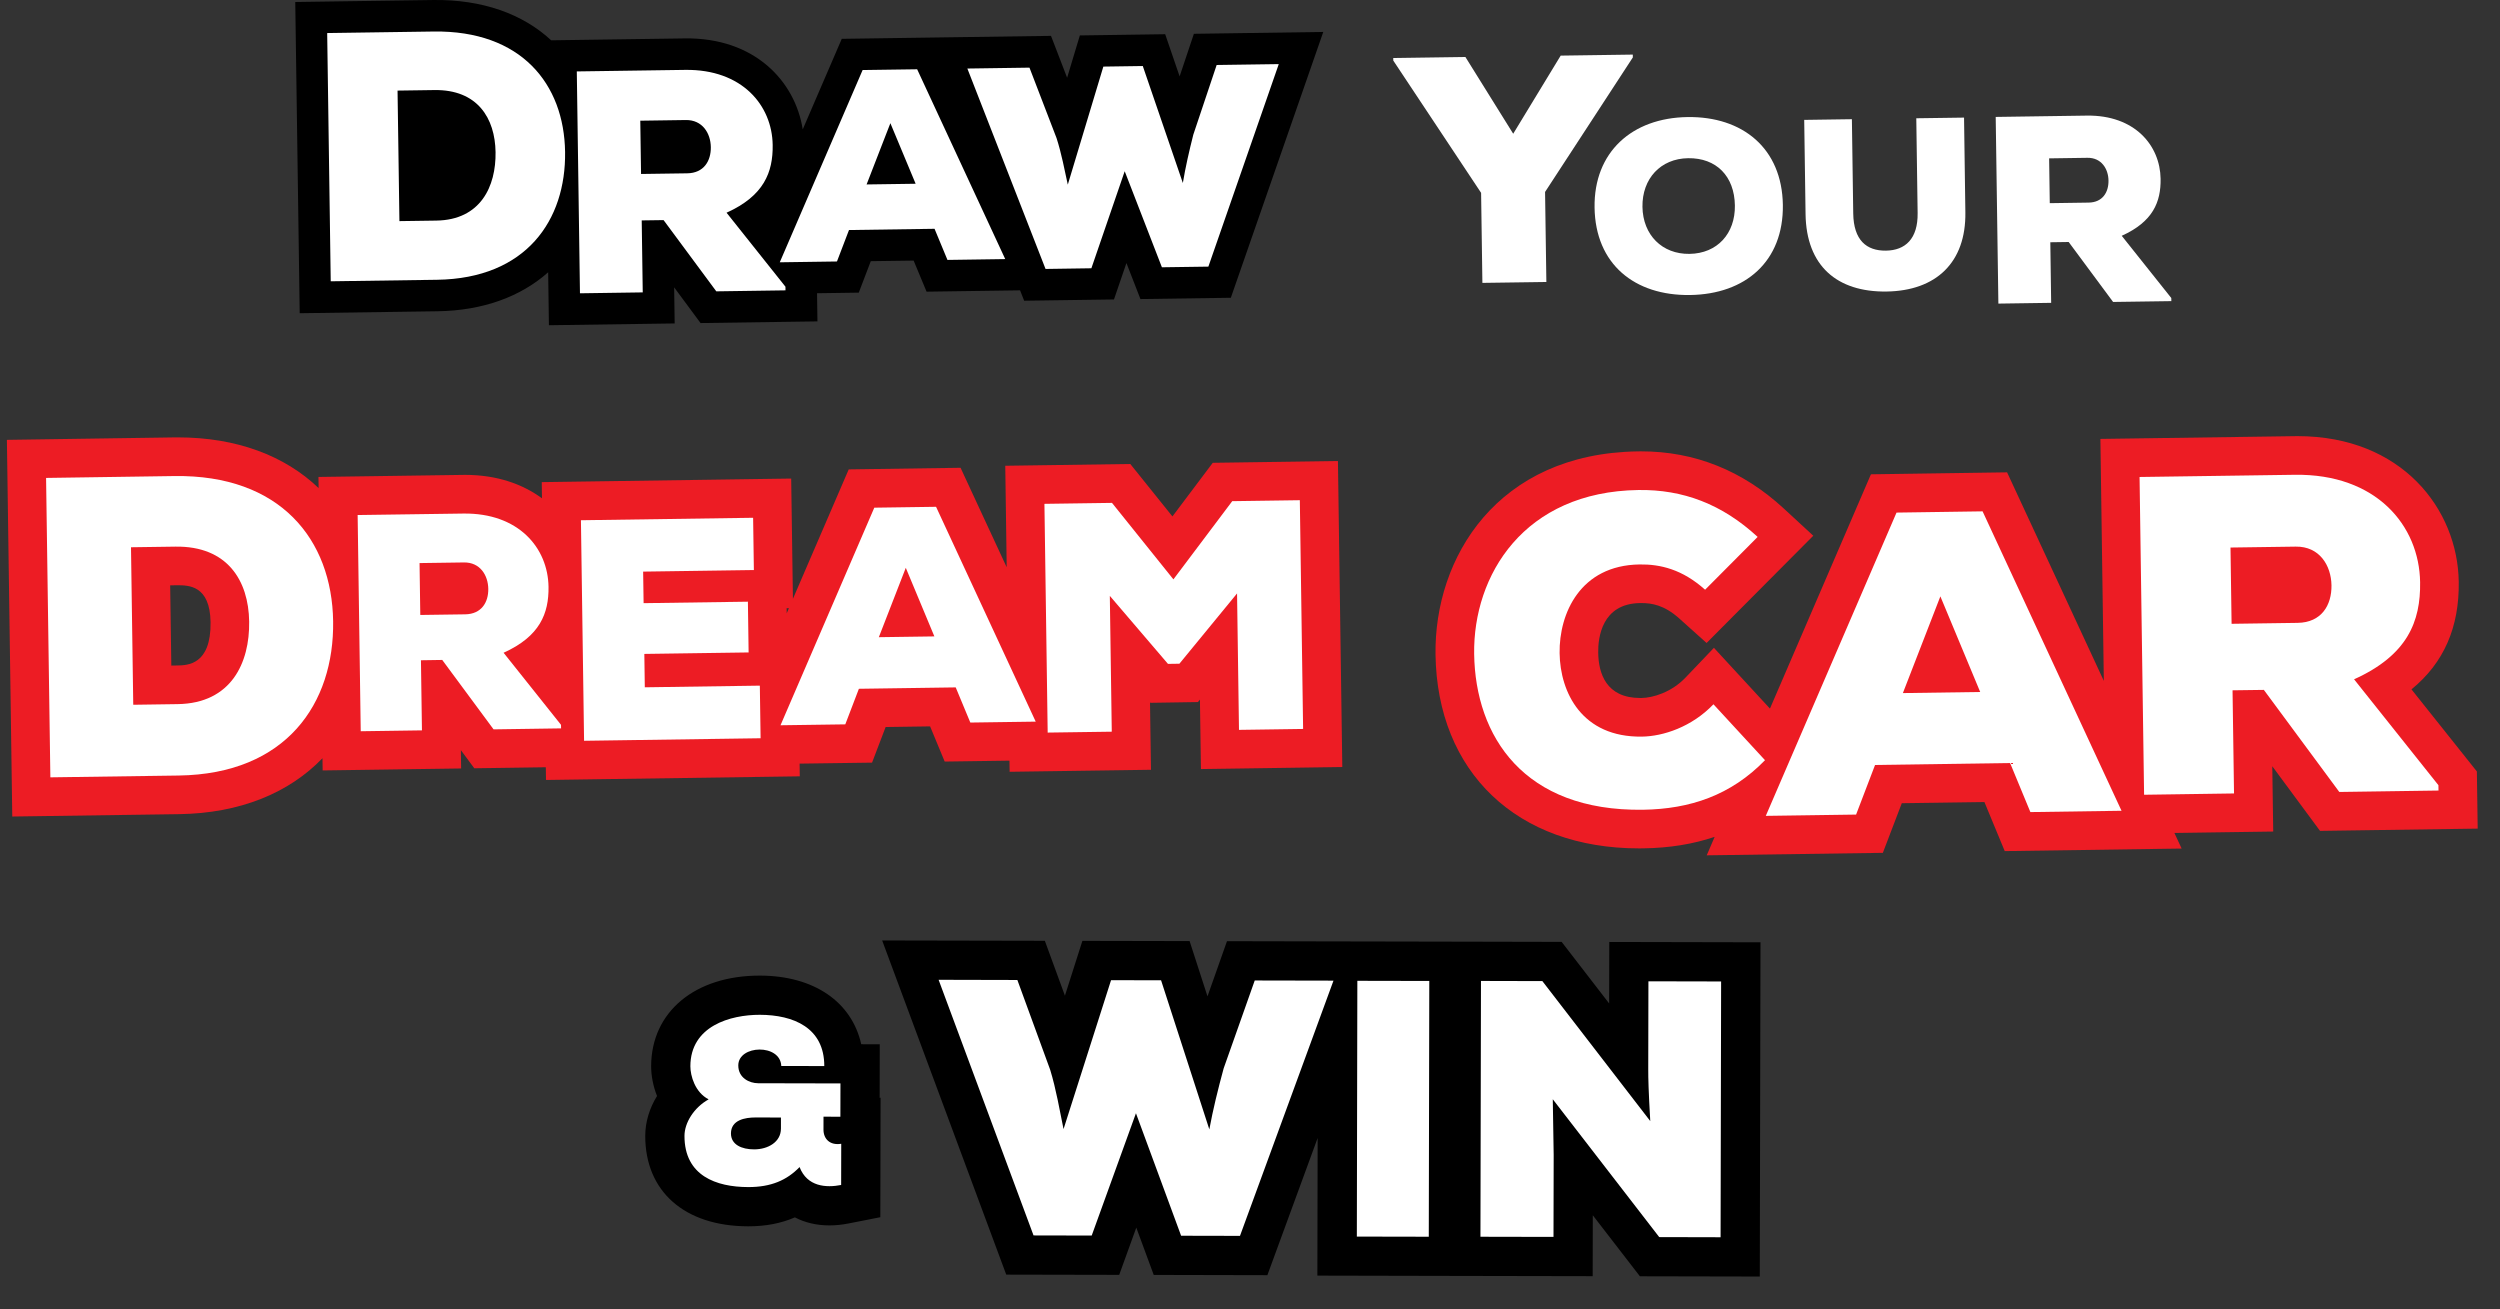 <?xml version="1.0" encoding="utf-8"?>
<!-- Generator: Adobe Illustrator 15.1.0, SVG Export Plug-In . SVG Version: 6.00 Build 0)  -->
<!DOCTYPE svg PUBLIC "-//W3C//DTD SVG 1.1//EN" "http://www.w3.org/Graphics/SVG/1.1/DTD/svg11.dtd">
<svg version="1.1" id="Layer_1" xmlns="http://www.w3.org/2000/svg" xmlns:xlink="http://www.w3.org/1999/xlink" x="0px" y="0px"
	 width="236.344px" height="123.776px" viewBox="0 0 236.344 123.776" enable-background="new 0 0 236.344 123.776"
	 xml:space="preserve">
<rect x="0" y="0" width="236.344" height="123.776" fill="#333333" stroke="none"/>
<radialGradient id="SVGID_1_" cx="72.124" cy="104.082" r="11.493" gradientUnits="userSpaceOnUse">
	<stop  offset="0.574" style="stop-color:#000000"/>
	<stop  offset="0.798" style="stop-color:#000000"/>
	<stop  offset="1" style="stop-color:#000000"/>
</radialGradient>
<path fill="url(#SVGID_1_)" d="M70.724,115.933c-6.009-0.011-9.734-3.296-9.724-8.56c0.002-1.305,0.403-2.606,1.113-3.759
	c-0.373-0.945-0.556-1.935-0.555-2.823c0.011-5.135,4.148-8.572,10.289-8.56c5.122,0.01,8.68,2.497,9.572,6.488l1.751,0.003
	l-0.01,5.069l0.087-0.019l-0.024,11.301l-2.984,0.586c-0.629,0.126-1.253,0.19-1.85,0.188c-1.193-0.002-2.296-0.264-3.243-0.759
	C73.836,115.656,72.371,115.937,70.724,115.933z"/>
<path fill="#FFFFFF" d="M73.86,100.774c-0.084-2.121-4.061-2.001-4.064-0.054c-0.002,1.181,1.046,1.684,1.876,1.687l7.783,0.017
	l-0.007,3.147l-1.596-0.002l-0.002,1.224c-0.001,0.876,0.607,1.511,1.678,1.337l-0.008,3.895c-1.417,0.278-3.211,0.169-3.931-1.693
	c-1.202,1.243-2.693,1.897-4.856,1.892c-3.017-0.006-6.032-1.063-6.024-4.843c0.002-1.227,0.882-2.668,2.283-3.451
	c-1.29-0.659-1.727-2.235-1.726-3.129c0.008-3.803,3.771-4.869,6.573-4.864c3.168,0.009,6.095,1.216,6.087,4.847L73.86,100.774z
	 M71.289,108.659c1.309,0.002,2.536-0.69,2.539-1.962l0.001-1.049l-2.405-0.005c-0.985-0.001-2.318,0.234-2.321,1.506
	C69.101,108.22,70.125,108.658,71.289,108.659z"/>
<radialGradient id="SVGID_2_" cx="124.915" cy="104.794" r="31.434" gradientUnits="userSpaceOnUse">
	<stop  offset="0.574" style="stop-color:#000000"/>
	<stop  offset="0.798" style="stop-color:#000000"/>
	<stop  offset="1" style="stop-color:#000000"/>
</radialGradient>
<polygon fill="url(#SVGID_2_)" points="152.137,89.051 152.125,94.864 147.634,89.043 138.832,89.023 136.307,89.018 
	131.368,89.008 124.605,88.995 115.996,88.977 114.153,94.193 112.462,88.968 102.327,88.947 100.675,94.129 98.777,88.94 
	83.397,88.908 95.127,120.5 105.807,120.522 107.422,116.057 109.071,120.528 119.815,120.552 124.567,107.583 124.541,120.593 
	136.241,120.619 138.766,120.624 150.568,120.647 150.579,114.889 155.032,120.657 166.366,120.681 166.433,89.082 "/>
<path fill="#FFFFFF" d="M117.225,116.836l-5.566-0.012l-4.269-11.581l-4.183,11.563l-5.499-0.012l-8.975-24.167l7.446,0.018
	l3.103,8.491c0.565,1.846,0.896,3.827,1.263,5.604l4.49-14.075l4.729,0.007l4.563,14.098c0.338-1.843,0.816-3.79,1.354-5.769
	l2.938-8.309l7.445,0.015L117.225,116.836z"/>
<rect x="119.594" y="101.409" transform="matrix(-0.002 1 -1 -0.002 236.77 -26.654)" fill="#FFFFFF" width="24.18" height="6.801"/>
<path fill="#FFFFFF" d="M156.012,105.985c-0.164-2.851-0.193-3.991-0.191-4.931l0.017-8.284l6.872,0.015l-0.05,24.181l-5.801-0.014
	l-10.063-13.032l0.085,5.267l-0.017,7.746l-6.906-0.014l0.05-24.183l5.803,0.014L156.012,105.985z"/>
<radialGradient id="SVGID_3_" cx="76.507" cy="15.373" r="36.04" gradientUnits="userSpaceOnUse">
	<stop  offset="0.574" style="stop-color:#000000"/>
	<stop  offset="0.798" style="stop-color:#000000"/>
	<stop  offset="1" style="stop-color:#000000"/>
</radialGradient>
<path fill="url(#SVGID_3_)" d="M112.867,3.195l-1.348,4.028l-1.365-3.989l-8.068,0.116l-1.203,4L99.359,3.39L88.596,3.542
	l-1.477,0.021l-7.54,0.108l-3.69,8.561c-0.718-4.545-4.535-8.696-11.164-8.601l-12.618,0.18c-2.69-2.498-6.526-3.875-11.163-3.809
	L27.913,0.188l0.42,29.424l13.032-0.186c4.304-0.061,7.872-1.387,10.457-3.686l0.071,5.007l11.889-0.17l-0.049-3.411l2.496,3.375
	l11.051-0.158l-0.039-2.661l3.946-0.057l1.135-2.974l4.051-0.056l1.223,2.938l8.84-0.126l0.386,0.982l8.491-0.12l1.178-3.442
	l1.324,3.405l8.546-0.122l8.739-25.13L112.867,3.195z"/>
<path fill="#FFFFFF" d="M53.422,14.361c-0.091-6.412-4.133-11.5-12.434-11.381L30.931,3.124l0.335,23.469l10.056-0.144
	C49.754,26.329,53.514,20.807,53.422,14.361z M37.583,8.564l3.483-0.05c4.073-0.059,5.737,2.653,5.783,5.875
	c0.047,3.224-1.407,6.405-5.605,6.465l-3.484,0.05L37.583,8.564z"/>
<path fill="#FFFFFF" d="M60.666,20.837l2.066-0.029l4.985,6.735l6.542-0.094l-0.004-0.343l-5.569-6.997
	c3.528-1.591,4.398-3.814,4.361-6.403c-0.052-3.75-2.896-7.176-8.278-7.099l-10.24,0.146l0.299,20.975l5.935-0.086L60.666,20.837z
	 M60.531,11.41l4.306-0.062c1.569-0.022,2.344,1.25,2.363,2.557c0.018,1.313-0.662,2.458-2.232,2.48l-4.365,0.062L60.531,11.41z"/>
<path fill="#FFFFFF" d="M80.262,21.746l8.087-0.116l1.221,2.942l5.462-0.079L86.705,6.549L81.55,6.621l-7.833,18.176l5.407-0.077
	L80.262,21.746z M84.174,11.645l2.388,5.726l-4.636,0.066L84.174,11.645z"/>
<path fill="#FFFFFF" d="M109.844,25.268l4.393-0.062l6.655-19.146l-5.872,0.084l-2.208,6.59c-0.397,1.571-0.747,3.107-0.988,4.567
	l-3.788-11.059l-3.728,0.054l-3.361,11.16c-0.309-1.4-0.595-2.956-1.065-4.405l-2.558-6.656l-5.872,0.085l7.39,18.946l4.335-0.064
	l3.15-9.173L109.844,25.268z"/>
<polygon fill="#FFFFFF" points="140.142,26.743 146.19,26.658 146.067,18.147 154.364,5.429 154.361,5.161 147.543,5.258 
	143.055,12.644 138.536,5.388 131.714,5.485 131.717,5.724 140.02,18.232 "/>
<path fill="#FFFFFF" d="M159.535,11.067c-5.245,0.074-8.865,3.307-8.789,8.552c0.076,5.354,3.784,8.347,9.029,8.271
	c5.222-0.073,8.85-3.172,8.772-8.526C168.467,14.03,164.755,10.993,159.535,11.067z M159.722,24.001
	c-2.584,0.038-4.408-1.783-4.448-4.446c-0.038-2.669,1.716-4.563,4.315-4.599c2.665-0.04,4.383,1.695,4.423,4.474
	C164.049,22.073,162.357,23.965,159.722,24.001z"/>
<path fill="#FFFFFF" d="M170.566,11.334l0.127,8.91c0.07,4.887,2.968,7.381,7.661,7.316c4.686-0.069,7.516-2.75,7.447-7.486
	l-0.125-8.957l-4.515,0.064l0.127,8.957c0.035,2.448-1.172,3.53-2.99,3.557c-1.845,0.024-3.06-0.981-3.098-3.516l-0.127-8.91
	L170.566,11.334z"/>
<path fill="#FFFFFF" d="M204.258,16.904c-0.048-3.157-2.439-6.038-6.975-5.975l-8.614,0.125l0.253,17.648l4.99-0.072l-0.08-5.727
	l1.735-0.025l4.2,5.668l5.507-0.078l-0.005-0.293l-4.686-5.883C203.552,20.952,204.289,19.083,204.258,16.904z M197.457,19.153
	l-3.677,0.054l-0.06-4.235l3.621-0.053c1.327-0.019,1.976,1.051,1.991,2.151C199.347,18.175,198.776,19.134,197.457,19.153z"/>
<path fill="#B6B3B3" d="M15.085,69.113l-0.213-14.888l4.205-0.06c0.051-0.001,0.102-0.001,0.153-0.001
	c4.792,0,6.761,3.245,6.816,7.091c0.056,3.889-1.694,7.726-6.758,7.798L15.085,69.113 M19.319,47.491
	c-0.113,0-0.225,0.001-0.339,0.002L6.844,47.669l0.403,28.306l12.137-0.171c10.167-0.146,14.707-6.808,14.598-14.583
	C33.872,53.573,29.096,47.491,19.319,47.491"/>
<path fill="#B6B3B3" d="M42.222,60.624l-0.07-4.905l4.195-0.059c0.013-0.001,0.026-0.001,0.038-0.001
	c1.505,0,2.245,1.227,2.265,2.496c0.018,1.272-0.646,2.387-2.179,2.409L42.222,60.624 M46.455,51.036c-0.058,0-0.115,0-0.173,0
	l-9.985,0.144l0.292,20.439l5.789-0.083l-0.096-6.628l2.014-0.03l4.852,6.563l6.381-0.091l-0.006-0.337l-5.428-6.813
	c3.435-1.551,4.283-3.719,4.249-6.235C54.291,54.338,51.583,51.036,46.455,51.036"/>
<polyline fill="#B6B3B3" points="73.685,51.437 57.407,51.668 57.705,72.519 74.393,72.28 74.321,67.308 63.446,67.462 
	63.401,64.309 73.26,64.167 73.192,59.37 63.332,59.509 63.289,56.526 73.756,56.377 73.685,51.437 "/>
<path fill="#B6B3B3" d="M85.571,62.726l2.548-6.557l2.702,6.483L85.571,62.726 M90.979,50.398l-5.838,0.084l-8.866,20.57
	l6.124-0.086l1.284-3.365l9.154-0.13l1.382,3.326l6.181-0.089L90.979,50.398"/>
<polyline fill="#B6B3B3" points="125.371,49.776 118.981,49.866 113.418,57.26 107.612,50.029 101.225,50.119 101.533,71.745 
	107.592,71.659 107.408,58.82 112.905,65.25 113.984,65.232 119.435,58.59 119.619,71.487 125.68,71.399 125.371,49.776 "/>
<path fill="#B6B3B3" d="M157.645,48.811c-0.087,0-0.174,0-0.263,0.001c-10.831,0.154-15.638,8.058-15.532,15.499
	c0.109,7.708,4.589,14.73,15.591,14.73c0.124,0,0.25,0,0.376-0.002c4.438-0.065,8.301-1.361,11.531-4.683l-4.875-5.286
	c-2.047,2.145-4.756,3.027-6.757,3.056c-0.054,0.001-0.107,0.001-0.158,0.001c-5.554,0-7.578-4.208-7.63-7.891
	c-0.054-3.758,1.958-8.307,7.557-8.387c0.052-0.001,0.103-0.001,0.157-0.001c1.915,0,3.948,0.515,6.039,2.392l4.969-4.992
	C165.352,50.203,161.738,48.811,157.645,48.811"/>
<path fill="#B6B3B3" d="M182.38,68.01l3.544-9.143l3.767,9.038L182.38,68.01 M189.917,50.829l-8.137,0.117l-12.358,28.671
	l8.539-0.12l1.791-4.69l12.764-0.183l1.921,4.637l8.615-0.124L189.917,50.829"/>
<path fill="#B6B3B3" d="M213.458,61.461l-0.104-7.209l6.17-0.088c0.018-0.001,0.038-0.001,0.058-0.001
	c2.206,0,3.293,1.802,3.321,3.66c0.024,1.874-0.947,3.518-3.198,3.55L213.458,61.461 M219.682,47.371
	c-0.085,0-0.171,0.001-0.256,0.003l-14.67,0.208l0.429,30.042l8.502-0.123l-0.141-9.75l2.963-0.042l7.13,9.65l9.381-0.134
	l-0.011-0.506l-7.974-10.012c5.054-2.276,6.299-5.462,6.243-9.173C231.205,52.223,227.22,47.371,219.682,47.371"/>
<path fill="#ED1C24" d="M30.486,71.68l0.017,1.155l13.09-0.187l-0.024-1.734l1.269,1.717l6.762-0.097l0.017,1.202l23.992-0.344
	l-0.017-1.2l6.85-0.095l1.284-3.366l4.203-0.061l1.38,3.326l6.123-0.086l0.016,1.052l13.362-0.189l-0.091-6.377l0.04,0.046
	l4.489-0.071l0.191-0.233l0.094,6.567l13.365-0.193l-0.413-28.927l-11.833,0.167l-3.814,5.07l-3.982-4.958l-11.821,0.168
	l0.136,9.596l-4.362-9.405l-10.573,0.153l-5.275,12.237l-0.164-11.371l-23.581,0.338l0.022,1.53
	c-1.849-1.357-4.275-2.216-7.272-2.216l-13.86,0.196l0.016,1.053c-3.192-3.06-7.758-4.793-13.289-4.793l-0.393,0.002L0.652,41.583
	L1.16,77.192l15.79-0.224C22.662,76.885,27.315,74.978,30.486,71.68z M74.582,57.494l-0.208,0.485l-0.007-0.481L74.582,57.494z
	 M16.196,62.922l-0.108-7.584l0.654-0.01c1.088,0,3.113,0,3.164,3.491c0.058,4.048-2.196,4.079-3.157,4.094L16.196,62.922z"/>
<path fill="#FFFFFF" d="M16.493,45.005L4.356,45.182l0.405,28.306l12.136-0.171c10.167-0.146,14.707-6.808,14.597-14.583
	C31.383,50.997,26.499,44.864,16.493,45.005z M16.8,66.566l-4.203,0.061l-0.213-14.89l4.204-0.06
	c4.903-0.069,6.913,3.203,6.968,7.09C23.613,62.656,21.864,66.492,16.8,66.566z"/>
<path fill="#FFFFFF" d="M51.856,55.475c-0.054-3.666-2.821-7-8.063-6.925L33.81,48.69l0.292,20.44l5.788-0.083l-0.095-6.627
	l2.013-0.031l4.852,6.563l6.382-0.093l-0.006-0.336l-5.429-6.813C51.043,60.159,51.892,57.992,51.856,55.475z M43.982,58.077
	l-4.249,0.06l-0.07-4.905l4.196-0.06c1.531-0.021,2.283,1.216,2.303,2.496C46.18,56.939,45.517,58.054,43.982,58.077z"/>
<polygon fill="#FFFFFF" points="60.914,61.82 70.772,61.68 70.705,56.882 60.845,57.022 60.801,54.039 71.269,53.89 71.198,48.949 
	54.92,49.182 55.217,70.032 71.905,69.792 71.833,64.819 60.958,64.976 "/>
<path fill="#FFFFFF" d="M82.654,47.995l-8.867,20.57l6.125-0.086l1.285-3.363l9.154-0.131l1.381,3.324l6.181-0.087l-9.421-20.31
	L82.654,47.995z M83.083,60.238l2.548-6.558l2.702,6.484L83.083,60.238z"/>
<polygon fill="#FFFFFF" points="116.493,47.379 110.931,54.772 105.125,47.541 98.738,47.632 99.045,69.257 105.104,69.172 
	104.92,56.333 110.417,62.762 111.497,62.746 116.948,56.102 117.131,69 123.193,68.913 122.883,47.288 "/>
<path fill="#ED1C24" d="M227.976,65.172c3.063-2.505,4.53-5.867,4.468-10.179c-0.098-6.839-5.364-13.762-15.251-13.762
	l-18.627,0.263l0.325,22.875l-9.146-19.715l-12.872,0.186l-9.546,22.15l-5.297-5.746l-2.687,2.815
	c-1.334,1.397-3.079,1.911-4.168,1.928h-0.106c-3.237,0-3.95-2.333-3.978-4.29c-0.02-1.391,0.327-4.634,3.956-4.684l0.107-0.001
	c0.978,0,2.167,0.173,3.601,1.459l2.581,2.315l10.087-10.139l-2.787-2.572c-3.884-3.586-8.419-5.405-13.479-5.405l-0.315,0.003
	c-13.33,0.188-19.261,10.085-19.132,19.202c0.158,11.135,7.711,18.33,19.242,18.33l0.429-0.004c2.442-0.035,4.676-0.396,6.719-1.088
	l-0.751,1.748L178,80.625l1.791-4.691l7.811-0.11l1.921,4.637l16.724-0.241l-0.684-1.474l9.341-0.134l-0.088-6.172l4.513,6.109
	l14.905-0.214l-0.077-5.403L227.976,65.172z"/>
<path fill="#FFFFFF" d="M161.986,66.581c-2.049,2.145-4.755,3.028-6.757,3.057c-5.674,0.083-7.735-4.172-7.788-7.89
	c-0.055-3.758,1.957-8.307,7.557-8.386c1.96-0.03,4.047,0.461,6.197,2.389l4.968-4.992c-3.368-3.108-7.064-4.495-11.269-4.434
	c-10.831,0.154-15.637,8.056-15.531,15.499c0.111,7.794,4.689,14.888,15.966,14.728c4.438-0.066,8.303-1.362,11.53-4.684
	L161.986,66.581z"/>
<path fill="#FFFFFF" d="M179.293,48.459L166.934,77.13l8.537-0.122l1.793-4.69l12.765-0.183l1.918,4.637l8.617-0.124l-13.135-28.307
	L179.293,48.459z M179.894,65.522l3.544-9.143l3.764,9.039L179.894,65.522z"/>
<path fill="#FFFFFF" d="M228.792,55.046c-0.077-5.37-4.149-10.271-11.853-10.161l-14.67,0.208l0.428,30.041l8.502-0.123l-0.14-9.751
	l2.96-0.04l7.132,9.65l9.379-0.134l-0.008-0.506l-7.974-10.011C227.6,61.942,228.847,58.756,228.792,55.046z M217.215,58.884
	l-6.246,0.089l-0.103-7.21l6.168-0.087c2.247-0.033,3.351,1.786,3.379,3.66C220.441,57.208,219.469,58.852,217.215,58.884z"/>
</svg>
